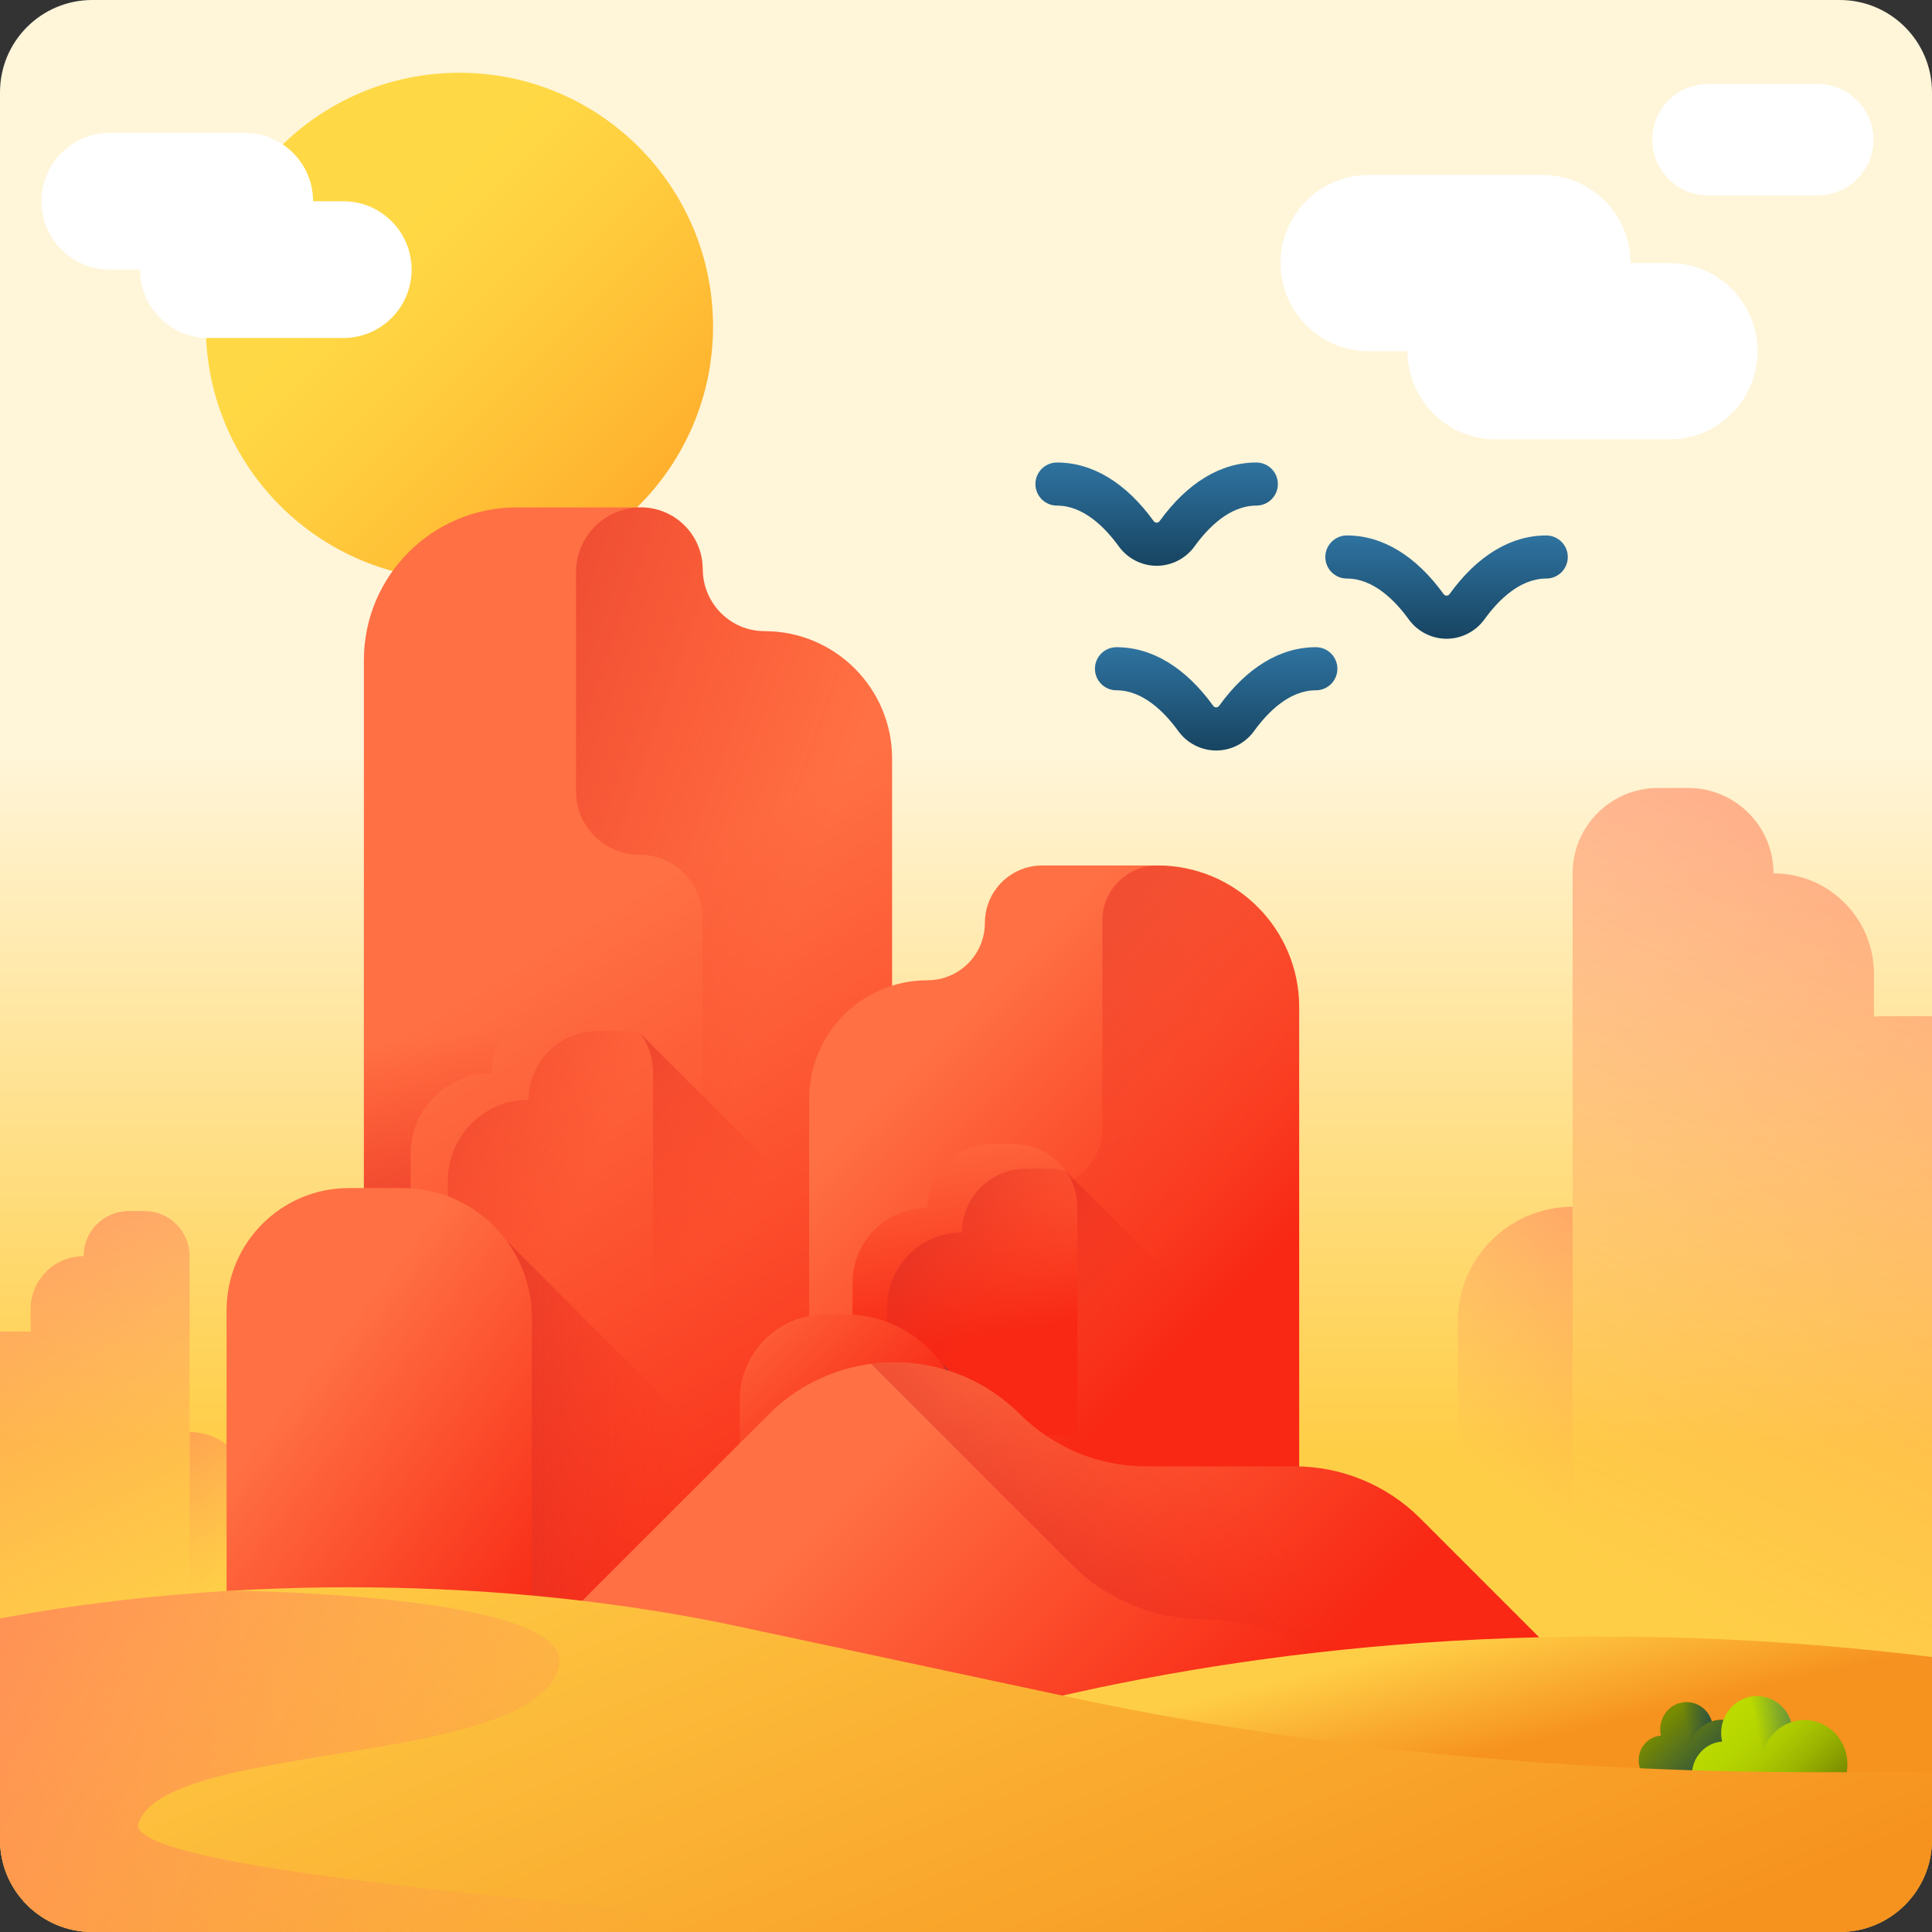 <!--
  - Copyright (c) 2023. Selldone® Business OS™
  -
  - Author: M.Pajuhaan
  - Web: https://selldone.com
  - ━━━━━━━━━━━━━━━━━━━━━━━━━━━━━━━━━━━━━━━━━━━━━━━━━━━━━━
  -
  - All rights reserved. In the weave of time, where traditions and innovations intermingle, this content was crafted.
  - From the essence of thought, through the corridors of creativity, each word, and sentiment has been molded.
  - Not just to exist, but to inspire. Like an artist's stroke or a sculptor's chisel, every nuance is deliberate.
  - Our journey is not just about reaching a destination, but about creating a masterpiece.
  - Tread carefully, for you're treading on dreams.
  -->

<svg id="Capa_1" enable-background="new 0 0 510 510" height="512" viewBox="0 0 510 510" width="512" xmlns="http://www.w3.org/2000/svg" xmlns:xlink="http://www.w3.org/1999/xlink"><rect x="0" y="0" width="510" height="510" fill="#333333" stroke="none"/><linearGradient id="SVGID_1_" gradientUnits="userSpaceOnUse" x1="255" x2="255" y1="198" y2="382.068"><stop offset="0" stop-color="#fff5d9"/><stop offset="1" stop-color="#ffce47"/></linearGradient><linearGradient id="lg1"><stop offset="0" stop-color="#2f73a0"/><stop offset="1" stop-color="#174461"/></linearGradient><linearGradient id="SVGID_2_" gradientUnits="userSpaceOnUse" x1="305.326" x2="305.326" xlink:href="#lg1" y1="122.088" y2="149.354"/><linearGradient id="SVGID_3_" gradientUnits="userSpaceOnUse" x1="321.037" x2="321.037" xlink:href="#lg1" y1="170.845" y2="198.112"/><linearGradient id="SVGID_4_" gradientUnits="userSpaceOnUse" x1="381.857" x2="381.857" xlink:href="#lg1" y1="141.346" y2="168.613"/><linearGradient id="lg2"><stop offset="0" stop-color="#ff9356" stop-opacity="0"/><stop offset="1" stop-color="#ff755c"/></linearGradient><linearGradient id="SVGID_5_" gradientUnits="userSpaceOnUse" x1="59.036" x2="20.289" xlink:href="#lg2" y1="418.072" y2="363.346"/><linearGradient id="SVGID_6_" gradientUnits="userSpaceOnUse" x1="45.018" x2="-31.278" xlink:href="#lg2" y1="429.606" y2="265.83"/><linearGradient id="SVGID_7_" gradientUnits="userSpaceOnUse" x1="99.947" x2="184.832" y1="64.818" y2="149.704"><stop offset="0" stop-color="#ffd945"/><stop offset=".304" stop-color="#ffcd3e"/><stop offset=".856" stop-color="#ffad2b"/><stop offset="1" stop-color="#ffa325"/></linearGradient><linearGradient id="lg3"><stop offset="0" stop-color="#ff7044"/><stop offset="1" stop-color="#f82814"/></linearGradient><linearGradient id="SVGID_8_" gradientUnits="userSpaceOnUse" x1="127.731" x2="223.231" xlink:href="#lg3" y1="260.191" y2="418.191"/><linearGradient id="lg4"><stop offset="0" stop-color="#f82814" stop-opacity="0"/><stop offset="1" stop-color="#c0272d"/></linearGradient><linearGradient id="SVGID_9_" gradientUnits="userSpaceOnUse" x1="130.507" x2="140.507" xlink:href="#lg4" y1="271.953" y2="365.953"/><linearGradient id="SVGID_10_" gradientUnits="userSpaceOnUse" x1="189.755" x2="14.755" xlink:href="#lg4" y1="298.594" y2="236.094"/><linearGradient id="SVGID_11_" gradientUnits="userSpaceOnUse" x1="160.602" x2="83.936" xlink:href="#lg4" y1="356.299" y2="285.633"/><linearGradient id="SVGID_12_" gradientUnits="userSpaceOnUse" x1="113.567" x2="209.067" xlink:href="#lg3" y1="268.752" y2="426.752"/><linearGradient id="SVGID_13_" gradientUnits="userSpaceOnUse" x1="153.1" x2="64.1" xlink:href="#lg4" y1="315.076" y2="271.576"/><linearGradient id="SVGID_14_" gradientUnits="userSpaceOnUse" x1="182.057" x2="88.048" xlink:href="#lg4" y1="391.442" y2="391.442"/><linearGradient id="SVGID_15_" gradientUnits="userSpaceOnUse" x1="73.814" x2="143.814" xlink:href="#lg3" y1="372.768" y2="427.268"/><linearGradient id="SVGID_16_" gradientUnits="userSpaceOnUse" x1="223.966" x2="296.856" xlink:href="#lg3" y1="298.006" y2="370.896"/><linearGradient id="SVGID_17_" gradientUnits="userSpaceOnUse" x1="296.395" x2="170.983" xlink:href="#lg4" y1="346.886" y2="253.908"/><linearGradient id="SVGID_18_" gradientUnits="userSpaceOnUse" x1="275.995" x2="212.17" xlink:href="#lg4" y1="376.773" y2="317.943"/><linearGradient id="SVGID_19_" gradientUnits="userSpaceOnUse" x1="246.658" x2="255.471" xlink:href="#lg3" y1="294.277" y2="353.182"/><linearGradient id="SVGID_20_" gradientUnits="userSpaceOnUse" x1="266.678" x2="214.73" xlink:href="#lg4" y1="350.834" y2="311.254"/><linearGradient id="SVGID_21_" gradientUnits="userSpaceOnUse" x1="293.382" x2="206.174" y1="407.053" y2="407.053"><stop offset="0" stop-color="#843561" stop-opacity="0"/><stop offset=".216" stop-color="#7a345e" stop-opacity=".216"/><stop offset=".578" stop-color="#603257" stop-opacity=".578"/><stop offset="1" stop-color="#3a2f4d"/></linearGradient><linearGradient id="SVGID_22_" gradientUnits="userSpaceOnUse" x1="175.477" x2="214.879" xlink:href="#lg3" y1="352.909" y2="398.811"/><linearGradient id="SVGID_23_" gradientUnits="userSpaceOnUse" x1="215.134" x2="298.858" xlink:href="#lg3" y1="403.466" y2="487.19"/><linearGradient id="SVGID_24_" gradientUnits="userSpaceOnUse" x1="339.532" x2="267.281" xlink:href="#lg4" y1="406.014" y2="478.265"/><linearGradient id="lg5"><stop offset="0" stop-color="#ffce47"/><stop offset="1" stop-color="#f6921e"/></linearGradient><linearGradient id="SVGID_25_" gradientUnits="userSpaceOnUse" x1="344.035" x2="351.461" xlink:href="#lg5" y1="441.782" y2="472.973"/><linearGradient id="SVGID_26_" gradientUnits="userSpaceOnUse" x1="438.852" x2="455.45" y1="454.344" y2="470.942"><stop offset="0" stop-color="#798c00"/><stop offset="1" stop-color="#1b444f"/></linearGradient><linearGradient id="lg6"><stop offset="0" stop-color="#1b444f" stop-opacity="0"/><stop offset="1" stop-color="#1b444f"/></linearGradient><linearGradient id="SVGID_27_" gradientUnits="userSpaceOnUse" x1="445.33" x2="455.875" xlink:href="#lg6" y1="456.465" y2="454.32"/><linearGradient id="SVGID_28_" gradientUnits="userSpaceOnUse" x1="447.461" x2="447.461" xlink:href="#lg6" y1="466.905" y2="471.938"/><linearGradient id="SVGID_29_" gradientUnits="userSpaceOnUse" x1="455.159" x2="477.701" y1="454.546" y2="477.088"><stop offset="0" stop-color="#bada00"/><stop offset=".219" stop-color="#b6d600"/><stop offset=".45" stop-color="#acc900"/><stop offset=".687" stop-color="#9ab400"/><stop offset=".927" stop-color="#829700"/><stop offset="1" stop-color="#798c00"/></linearGradient><linearGradient id="lg7"><stop offset="0" stop-color="#43765a" stop-opacity="0"/><stop offset="1" stop-color="#43765a"/></linearGradient><linearGradient id="SVGID_30_" gradientUnits="userSpaceOnUse" x1="463.956" x2="478.279" xlink:href="#lg7" y1="457.426" y2="454.513"/><linearGradient id="SVGID_31_" gradientUnits="userSpaceOnUse" x1="466.85" x2="466.85" xlink:href="#lg7" y1="471.605" y2="478.441"/><linearGradient id="SVGID_32_" gradientUnits="userSpaceOnUse" x1="200.999" x2="294.348" xlink:href="#lg5" y1="347.77" y2="574.871"/><linearGradient id="SVGID_33_" gradientUnits="userSpaceOnUse" x1="167.931" x2="-55.108" xlink:href="#lg2" y1="523.093" y2="390.307"/><linearGradient id="SVGID_34_" gradientTransform="matrix(-1 0 0 1 777.45 0)" gradientUnits="userSpaceOnUse" x1="379.346" x2="305.905" xlink:href="#lg2" y1="394.465" y2="290.738"/><linearGradient id="SVGID_35_" gradientTransform="matrix(-1 0 0 1 777.45 0)" gradientUnits="userSpaceOnUse" x1="352.776" x2="208.165" xlink:href="#lg2" y1="416.327" y2="105.905"/><g><path d="m485.638 510h-461.276c-13.455 0-24.362-10.907-24.362-24.362v-461.276c0-13.455 10.907-24.362 24.362-24.362h461.275c13.456 0 24.363 10.907 24.363 24.362v461.275c0 13.456-10.907 24.363-24.362 24.363z" fill="url(#SVGID_1_)"/><g fill="#fff"><path d="m440.687 69.445h-10.262c0-12.845-10.413-23.259-23.259-23.259h-45.876c-12.845 0-23.259 10.413-23.259 23.259s10.413 23.259 23.259 23.259h10.262c0 12.845 10.413 23.259 23.259 23.259h45.876c12.845 0 23.259-10.413 23.259-23.259-.001-12.846-10.414-23.259-23.259-23.259z"/><path d="m479.841 51.572h-28.981c-8.115 0-14.693-6.578-14.693-14.693 0-8.115 6.578-14.693 14.693-14.693h28.981c8.115 0 14.693 6.578 14.693 14.693 0 8.114-6.579 14.693-14.693 14.693z"/></g><g><g><path d="m305.33 149.354c-3.941 0-7.679-1.916-10-5.125-3.552-4.911-9.266-10.765-16.317-10.765-3.141 0-5.688-2.547-5.688-5.688s2.547-5.688 5.688-5.688c9.384 0 18.214 5.351 25.535 15.475.4.553 1.164.55 1.563 0 7.312-10.124 16.139-15.475 25.528-15.475 3.141 0 5.688 2.547 5.688 5.688s-2.547 5.688-5.688 5.688c-7.054 0-12.761 5.851-16.306 10.76-2.32 3.212-6.058 5.13-10 5.131-.001-.001-.002-.001-.003-.001z" fill="url(#SVGID_2_)"/><path d="m321.04 198.112c-3.941 0-7.678-1.915-9.999-5.124-3.552-4.912-9.266-10.767-16.317-10.767-3.141 0-5.688-2.547-5.688-5.688s2.547-5.688 5.688-5.688c9.384 0 18.214 5.351 25.535 15.476.397.55 1.164.552 1.563-.001 7.312-10.124 16.139-15.475 25.528-15.475 3.141 0 5.688 2.547 5.688 5.688s-2.547 5.688-5.688 5.688c-7.053 0-12.76 5.851-16.306 10.76-2.32 3.211-6.057 5.129-9.999 5.131-.002 0-.004 0-.005 0z" fill="url(#SVGID_3_)"/><path d="m381.861 168.613c-3.941 0-7.679-1.916-10-5.125-3.552-4.912-9.266-10.766-16.318-10.766-3.141 0-5.688-2.547-5.688-5.688s2.547-5.688 5.688-5.688c9.384 0 18.214 5.351 25.535 15.475.4.552 1.164.553 1.563 0 7.312-10.124 16.139-15.475 25.528-15.475 3.141 0 5.688 2.547 5.688 5.688s-2.547 5.688-5.688 5.688c-7.053 0-12.76 5.851-16.306 10.76-2.32 3.212-6.058 5.129-10 5.131 0 0-.001 0-.002 0z" fill="url(#SVGID_4_)"/></g></g><g><path d="m50.052 378.025c8.84 0 16.006 7.166 16.006 16.006v50.407h-16.006z" fill="url(#SVGID_5_)"/><path d="m38.156 319.694h-4.185c-6.57 0-11.896 5.326-11.896 11.896-7.725 0-13.988 6.263-13.988 13.988v5.951c-.47-.029-.943-.05-1.421-.05h-6.666v92.958h8.088 20.982 20.982v-112.847c0-6.57-5.326-11.896-11.896-11.896z" fill="url(#SVGID_6_)"/></g><circle cx="121.28" cy="86.152" fill="url(#SVGID_7_)" r="66.943"/><g><path d="m185.496 150.279c0-9.022-7.314-16.335-16.335-16.335h-32.768c-22.277 0-40.335 18.059-40.335 40.335v281.106h139.439v-255.107c0-18.592-15.072-33.664-33.664-33.664-9.023 0-16.337-7.314-16.337-16.335z" fill="url(#SVGID_8_)"/><path d="m96.057 218.709h69.72v114.191h-69.72z" fill="url(#SVGID_9_)"/><path d="m235.496 455.385v-255.107c0-18.592-15.072-33.664-33.664-33.664-9.097 0-16.225-7.444-16.337-16.54-.11-8.927-7.381-16.131-16.334-16.131-9.446 0-17.104 7.658-17.104 17.104v57.848c0 9.234 7.486 16.72 16.72 16.72 9.234 0 16.72 7.486 16.72 16.72v213.051h49.999z" fill="url(#SVGID_10_)"/><path d="m169.1 455.385h66.396v-116.11l-66.396-66.397z" fill="url(#SVGID_11_)"/><path d="m129.725 283.281c-11.782 0-21.333 9.551-21.333 21.333v43.433h64v-64.767c0-10.02-8.122-18.142-18.142-18.142h-6.382c-10.02.001-18.143 8.123-18.143 18.143z" fill="url(#SVGID_12_)"/><path d="m172.392 348.047v-64.767c0-3.874-1.224-7.456-3.292-10.403-1.595-.459-3.275-.719-5.017-.719h-6.383c-10.02 0-18.142 8.123-18.142 18.142-11.782 0-21.333 9.551-21.333 21.333v36.412h54.167z" fill="url(#SVGID_13_)"/><path d="m133.718 455.385h101.778v-26.108l-101.778-101.778z" fill="url(#SVGID_14_)"/><path d="m92.109 313.614h14.116c18.87 0 34.167 15.297 34.167 34.167v107.604h-80.588v-109.466c0-17.842 14.463-32.305 32.305-32.305z" fill="url(#SVGID_15_)"/></g><g><path d="m259.986 243.614c0-8.369 6.784-15.153 15.153-15.153h30.397c20.665 0 37.417 16.752 37.417 37.417v188.382h-129.349v-164.264c0-17.247 13.982-31.229 31.229-31.229 8.369 0 15.153-6.784 15.153-15.153z" fill="url(#SVGID_16_)"/><path d="m305.537 228.46c-8.025 0-14.531 6.506-14.531 14.531v54.997c0 8.591-7.03 15.45-15.62 15.51-8.515.059-15.399 6.98-15.399 15.509v125.253h82.967v-188.383c0-20.665-16.752-37.417-37.417-37.417z" fill="url(#SVGID_17_)"/><g><path d="m281.361 454.26h61.593v-83.49l-61.593-61.592z" fill="url(#SVGID_18_)"/><path d="m244.836 318.828c-10.93 0-19.79 8.86-19.79 19.79v40.29h59.369v-60.08c0-9.295-7.535-16.829-16.829-16.829h-5.921c-9.294-.001-16.829 7.534-16.829 16.829z" fill="url(#SVGID_19_)"/><path d="m284.415 378.908v-60.08c0-3.593-1.135-6.916-3.054-9.65-1.48-.426-3.038-.667-4.654-.667h-5.921c-9.295 0-16.829 7.535-16.829 16.829-10.93 0-19.79 8.86-19.79 19.79v33.777h50.248z" fill="url(#SVGID_20_)"/></g><g><path d="m248.54 454.26h94.414l-94.414-94.413z" fill="url(#SVGID_21_)"/><path d="m217.927 346.966h5.109c17.505 0 31.695 14.19 31.695 31.695v75.599h-59.479v-84.619c0-12.523 10.152-22.675 22.675-22.675z" fill="url(#SVGID_22_)"/></g></g><g><path d="m341.749 387.079h-39.336c-12.439 0-24.368-4.941-33.163-13.737-18.315-18.315-48.011-18.315-66.326 0l-90.171 90.171h324.856l-62.698-62.698c-8.795-8.795-20.724-13.736-33.162-13.736z" fill="url(#SVGID_23_)"/><path d="m374.912 400.816c-8.795-8.795-20.724-13.736-33.163-13.736h-39.336c-12.31 0-24.265-4.702-32.902-13.473-10.745-10.912-25.49-15.435-39.559-13.589l52.958 52.959c9.282 9.282 21.872 14.497 34.999 14.497 13.127 0 25.716 5.215 34.999 14.497l21.544 21.544h63.157z" fill="url(#SVGID_24_)"/></g><g><path d="m510 437.409c-198.061-24.447-324.042 41.876-324.042 41.876h324.042z" fill="url(#SVGID_25_)"/><g><g><g><g><path d="m454.447 453.968c-.904 0-1.775.149-2.59.423-.872-2.934-3.52-5.068-6.652-5.068-3.842 0-6.956 3.211-6.956 7.173 0 .572.065 1.129.188 1.663-3.279.238-5.867 3.056-5.867 6.497 0 3.598 2.828 6.514 6.317 6.514h15.559c4.607 0 8.341-3.851 8.341-8.601.001-4.75-3.733-8.601-8.34-8.601z" fill="url(#SVGID_26_)"/><path d="m446.105 462.57c0 .349.02.693.06 1.031-.314.046-.635.069-.96.069-3.842 0-6.956-3.212-6.956-7.173s3.114-7.172 6.956-7.172c3.131 0 5.78 2.134 6.652 5.068-3.339 1.122-5.752 4.359-5.752 8.177z" fill="url(#SVGID_27_)"/><path d="m432.619 465.467c.387 3.215 3.046 5.703 6.269 5.703h15.559c3.621 0 6.702-2.379 7.855-5.703z" fill="url(#SVGID_28_)"/></g></g></g><g><g><g><path d="m476.338 454.035c-1.228 0-2.41.202-3.518.575-1.185-3.985-4.781-6.883-9.034-6.883-5.218 0-9.447 4.361-9.447 9.742 0 .777.089 1.533.256 2.258-4.453.324-7.968 4.15-7.968 8.824 0 4.886 3.841 8.847 8.58 8.847h21.131c6.257 0 11.329-5.23 11.329-11.681s-5.072-11.682-11.329-11.682z" fill="url(#SVGID_29_)"/><path d="m465.01 465.717c0 .474.028.941.081 1.4-.426.062-.862.093-1.304.093-5.218 0-9.447-4.362-9.447-9.742 0-5.379 4.229-9.741 9.447-9.741 4.253 0 7.85 2.898 9.034 6.883-4.535 1.525-7.811 5.921-7.811 11.107z" fill="url(#SVGID_30_)"/><path d="m446.693 469.652c.526 4.366 4.137 7.746 8.514 7.746h21.131c4.917 0 9.102-3.231 10.669-7.746z" fill="url(#SVGID_31_)"/></g></g></g></g><path d="m479.399 467.823c-68.482 0-135.967-6.777-196.795-19.764l-87.88-18.761c-60.802-12.981-132.567-13.705-194.724-2.068v58.408c0 13.455 10.907 24.362 24.362 24.362h461.275c13.456 0 24.363-10.907 24.363-24.362v-17.815z" fill="url(#SVGID_32_)"/><path d="m147.533 439.881c4.538-18.915-83.327-19.939-86.53-19.97-20.863 1.215-41.405 3.663-61.003 7.331v58.395c0 13.456 10.907 24.363 24.362 24.363h209.042c-97.92-8.61-201.093-17.396-196.805-28.891 8.089-21.686 104.535-14.554 110.934-41.228z" fill="url(#SVGID_33_)"/></g><g><path d="m415.132 318.56c-16.755 0-30.337 13.582-30.337 30.337v95.54h30.337z" fill="url(#SVGID_34_)"/><path d="m437.679 208h7.932c12.452 0 22.547 10.094 22.547 22.547 14.643 0 26.513 11.87 26.513 26.513v11.279c.892-.056 1.788-.094 2.693-.094h12.636v176.192h-15.329-39.769-39.769v-213.89c-.001-12.452 10.093-22.547 22.546-22.547z" fill="url(#SVGID_35_)"/></g><path d="m90.61 53.124h-7.964c0-9.968-8.081-18.049-18.049-18.049h-35.6c-9.968 0-18.049 8.081-18.049 18.049s8.081 18.049 18.049 18.049h7.963c0 9.968 8.081 18.049 18.049 18.049h35.6c9.968 0 18.049-8.081 18.049-18.049.001-9.968-8.08-18.049-18.048-18.049z" fill="#fff"/></g></svg>